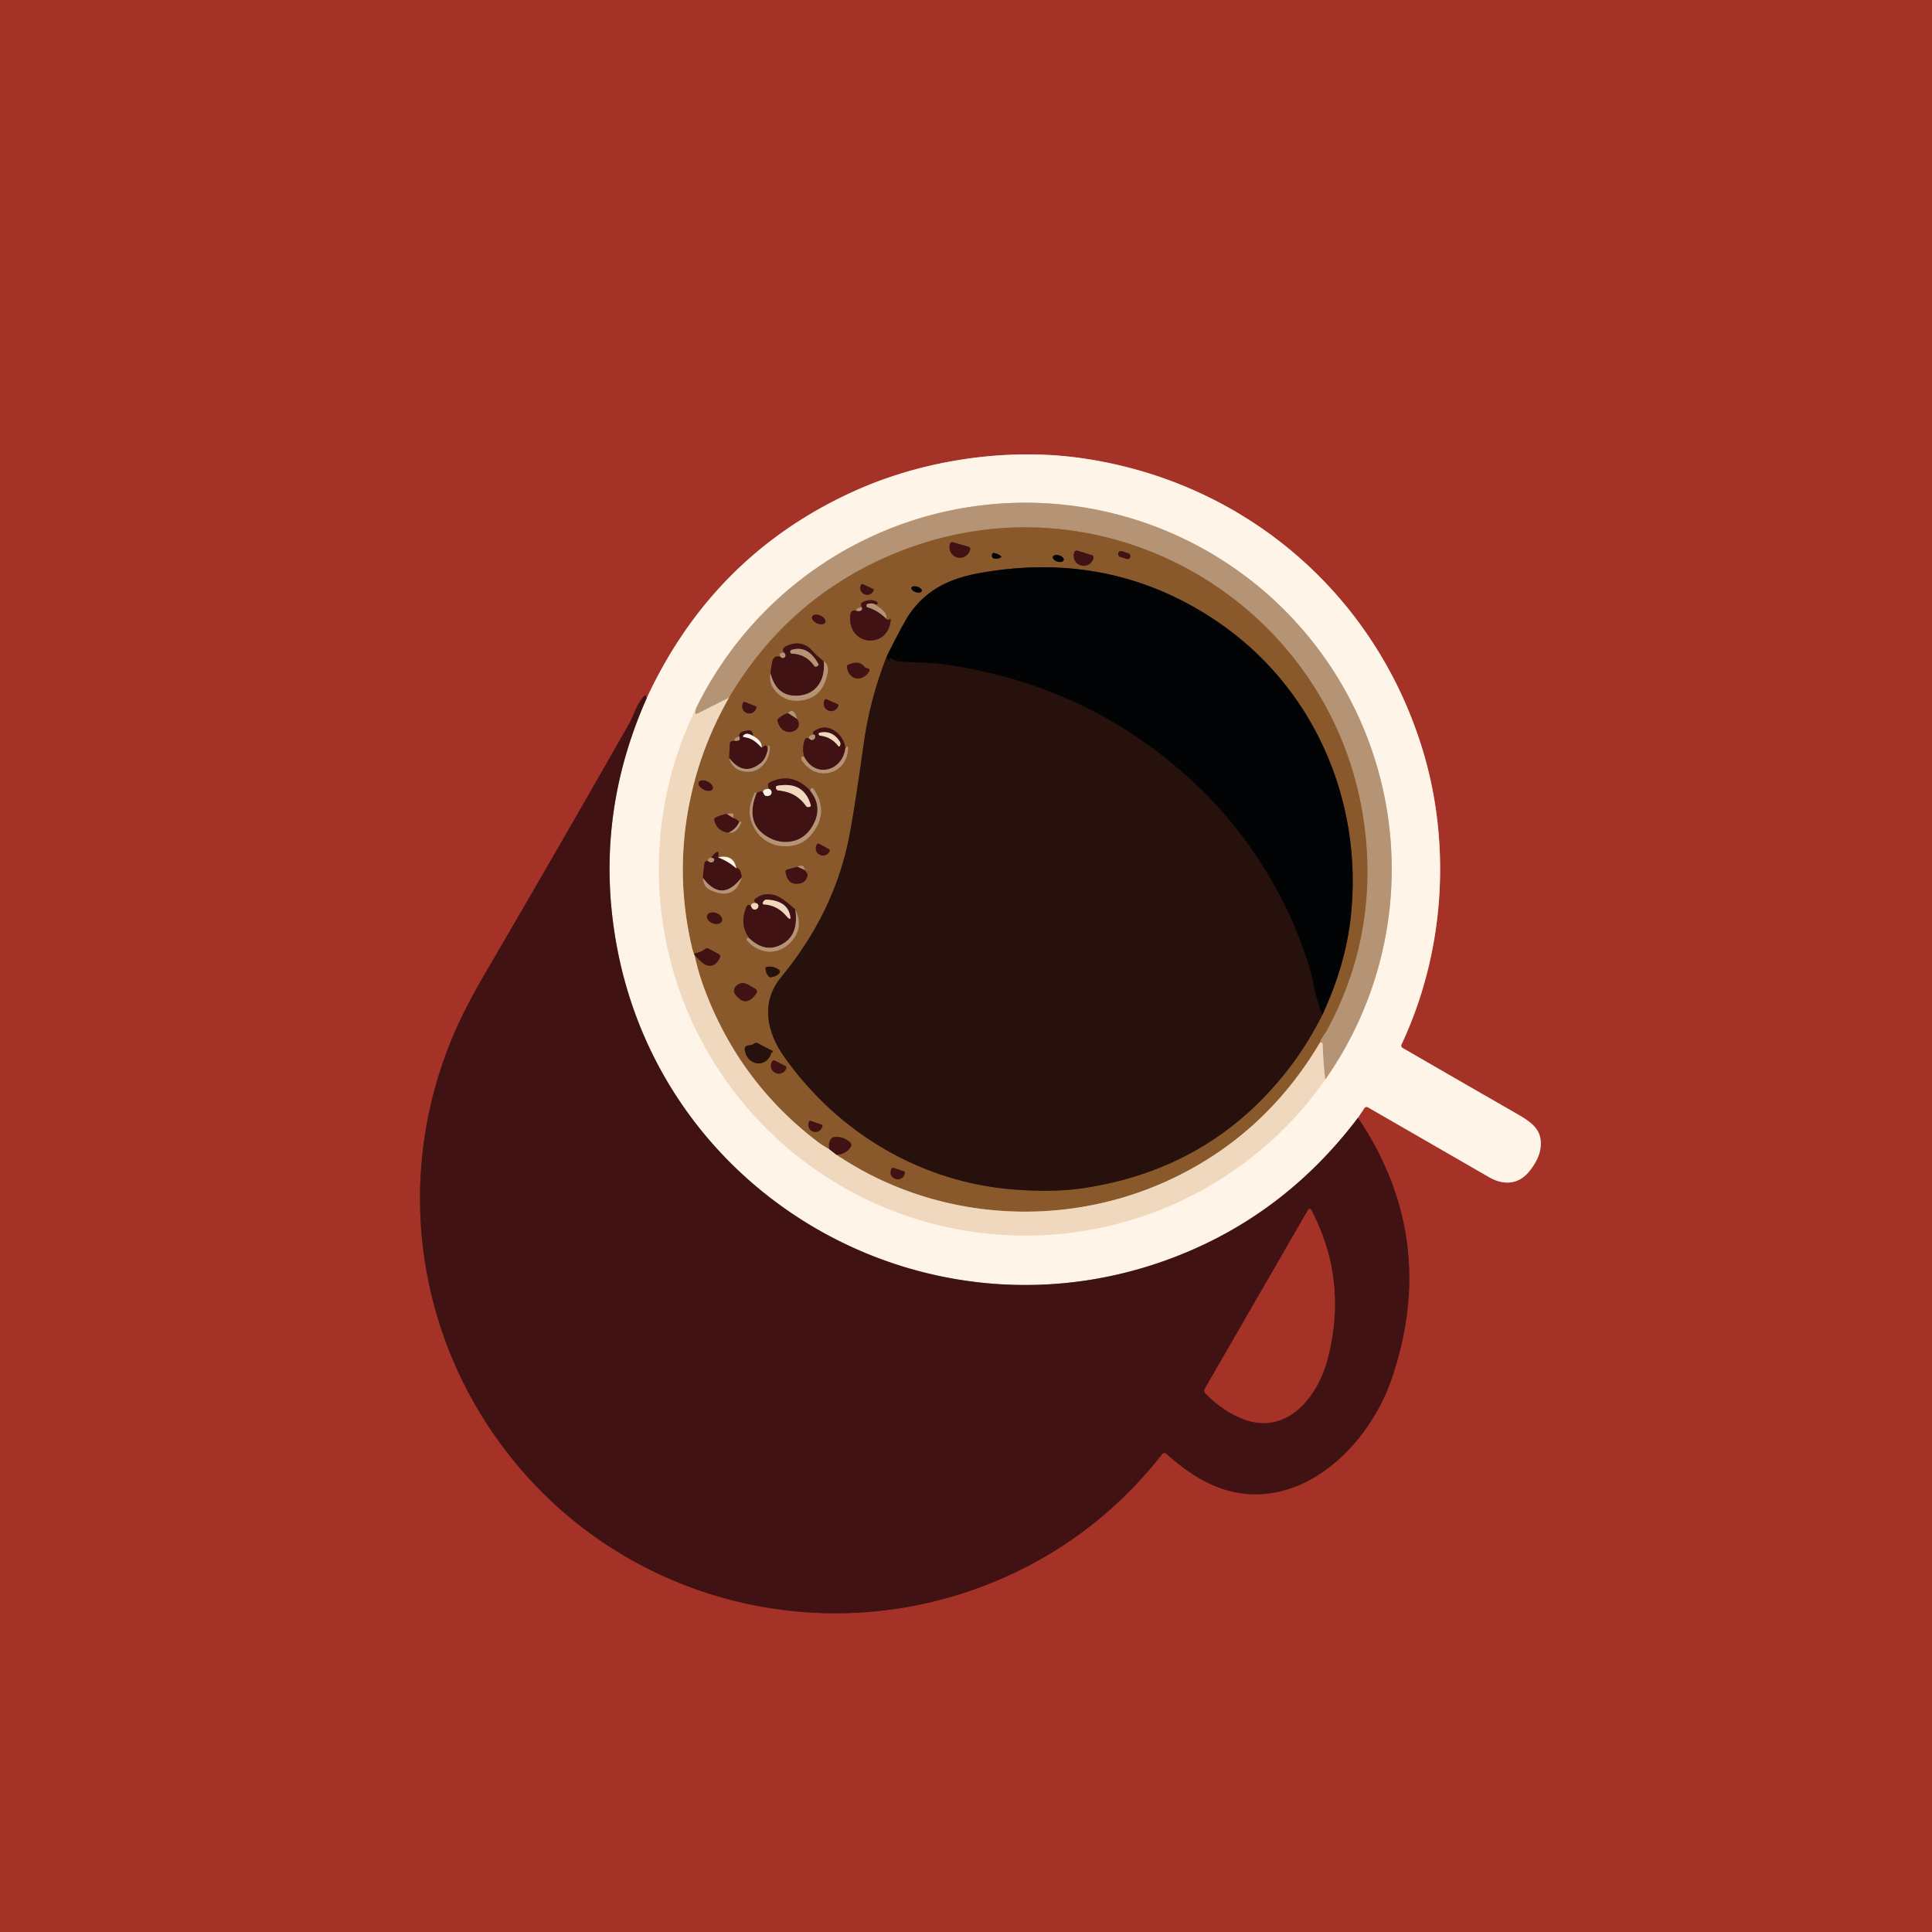 <?xml version="1.0" encoding="UTF-8" standalone="no"?>
<!DOCTYPE svg PUBLIC "-//W3C//DTD SVG 1.1//EN" "http://www.w3.org/Graphics/SVG/1.1/DTD/svg11.dtd">
<svg xmlns="http://www.w3.org/2000/svg" version="1.1" viewBox="0.00 0.00 564.00 564.00">
<g stroke-width="2.00" fill="none" stroke-linecap="butt">
<path stroke="#72221e" vector-effect="non-scaling-stroke" d="
  M 188.81 203.77
  Q 188.61 202.59 188.31 202.91
  Q 186.65 204.65 185.71 206.80
  Q 184.04 210.62 183.82 211.00
  Q 163.53 246.65 141.55 284.29
  Q 135.42 294.80 132.01 303.00
  C 114.17 345.89 122.14 394.54 152.52 429.47
  C 186.98 469.10 243.28 481.76 291.42 461.26
  Q 319.97 449.11 339.29 424.47
  A 0.79 0.79 0.0 0 1 340.44 424.36
  C 348.38 431.42 357.07 436.71 367.99 436.19
  C 386.00 435.32 400.64 418.77 406.15 402.82
  Q 420.28 361.87 396.43 326.29"
/>
<path stroke="#d19388" vector-effect="non-scaling-stroke" d="
  M 396.43 326.29
  L 398.29 323.50
  A 0.78 0.77 31.4 0 1 399.33 323.25
  Q 417.42 333.67 434.64 343.61
  C 439.10 346.18 443.47 345.78 446.62 341.71
  Q 449.19 338.39 449.65 335.51
  C 450.51 330.05 447.45 327.82 442.85 325.17
  Q 426.16 315.59 409.43 305.91
  A 0.76 0.75 27.7 0 1 409.12 304.93
  C 421.84 277.85 423.78 246.16 415.10 218.24
  C 401.01 172.89 362.96 140.48 315.69 133.74
  C 293.60 130.60 269.39 134.40 249.74 143.21
  Q 208.36 161.76 188.81 203.77"
/>
<path stroke="#9f837e" vector-effect="non-scaling-stroke" d="
  M 396.43 326.29
  Q 375.12 354.50 343.13 366.88
  C 272.61 394.16 194.10 351.07 180.11 276.50
  Q 173.09 239.12 188.81 203.77"
/>
<path stroke="#f7e6d3" vector-effect="non-scaling-stroke" d="
  M 203.29 206.59
  A 106.97 106.93 55.8 0 0 192.68 262.25
  A 106.97 106.96 19.6 0 0 225.29 330.95
  A 107.06 107.02 -16.6 0 0 275.32 357.97
  A 107.45 107.27 -38.9 0 0 300.75 360.68
  A 107.04 106.79 35.9 0 0 331.08 355.86
  A 106.90 106.87 20.3 0 0 356.14 344.34
  A 106.95 106.71 -85.5 0 0 380.09 323.84
  A 77.98 56.87 -51.9 0 0 386.88 315.15"
/>
<path stroke="#dac4af" vector-effect="non-scaling-stroke" d="
  M 386.88 315.15
  A 107.01 106.99 64.4 0 0 406.05 260.74
  A 106.98 106.92 29.9 0 0 388.04 193.98
  A 106.93 106.88 -4.4 0 0 344.60 156.81
  A 106.96 106.96 0.0 0 0 278.75 148.75
  A 106.93 106.83 20.7 0 0 234.14 168.90
  A 106.92 106.80 -5.7 0 0 203.29 206.59"
/>
<path stroke="#d3b69a" vector-effect="non-scaling-stroke" d="
  M 386.88 315.15
  Q 386.39 311.65 386.10 304.75
  Q 386.07 304.09 385.28 304.46"
/>
<path stroke="#9f7750" vector-effect="non-scaling-stroke" d="
  M 385.28 304.46
  C 385.60 303.03 386.76 301.87 387.48 300.55
  Q 400.56 276.19 399.02 248.78
  C 395.10 178.92 322.98 134.18 258.70 162.63
  Q 229.43 175.59 212.82 203.66"
/>
<path stroke="#d3b69a" vector-effect="non-scaling-stroke" d="
  M 212.82 203.66
  L 203.53 208.37
  Q 203.05 208.62 202.97 208.08
  Q 202.89 207.52 203.29 206.59"
/>
<path stroke="#987569" vector-effect="non-scaling-stroke" d="
  M 202.58 278.37
  Q 202.70 278.62 202.82 278.88"
/>
<path stroke="#987569" vector-effect="non-scaling-stroke" d="
  M 242.02 335.43
  L 244.20 337.10"
/>
<path stroke="#bd9975" vector-effect="non-scaling-stroke" d="
  M 385.28 304.46
  Q 369.03 331.78 340.92 344.67
  C 309.99 358.86 272.74 356.37 244.20 337.10"
/>
<path stroke="#653620" vector-effect="non-scaling-stroke" d="
  M 244.20 337.10
  Q 246.81 337.00 248.30 334.93
  A 1.11 1.10 -51.7 0 0 248.13 333.45
  Q 245.93 331.54 243.36 331.98
  Q 242.85 332.07 242.58 332.50
  Q 241.74 333.83 242.02 335.43"
/>
<path stroke="#bd9975" vector-effect="non-scaling-stroke" d="
  M 242.02 335.43
  Q 240.20 334.47 238.53 333.19
  Q 216.58 316.40 206.39 290.65
  Q 203.78 284.04 202.82 278.88"
/>
<path stroke="#653620" vector-effect="non-scaling-stroke" d="
  M 202.82 278.88
  Q 203.76 279.85 204.70 280.74
  C 206.80 282.71 208.98 282.18 210.15 279.54
  Q 210.45 278.87 209.81 278.52
  L 206.83 276.91
  Q 206.32 276.64 205.87 277.01
  Q 204.66 278.05 202.58 278.37"
/>
<path stroke="#bd9975" vector-effect="non-scaling-stroke" d="
  M 202.58 278.37
  Q 202.34 278.02 202.04 276.74
  Q 196.78 254.52 201.73 232.24
  Q 205.06 217.25 212.82 203.66"
/>
<path stroke="#653620" vector-effect="non-scaling-stroke" d="
  M 282.75 159.62
  L 278.17 158.30
  A 0.68 0.68 0.0 0 0 277.33 158.76
  L 277.30 158.87
  A 3.11 3.01 -73.9 0 0 279.33 162.69
  L 279.43 162.72
  A 3.11 3.01 -73.9 0 0 283.18 160.56
  L 283.21 160.46
  A 0.68 0.68 0.0 0 0 282.75 159.62"
/>
<path stroke="#653620" vector-effect="non-scaling-stroke" d="
  M 329.959 162.583
  A 0.82 0.82 0.0 0 0 329.439 161.546
  L 327.504 160.902
  A 0.82 0.82 0.0 0 0 326.467 161.421
  L 326.441 161.497
  A 0.82 0.82 0.0 0 0 326.961 162.534
  L 328.896 163.178
  A 0.82 0.82 0.0 0 0 329.933 162.659
  L 329.959 162.583"
/>
<path stroke="#653620" vector-effect="non-scaling-stroke" d="
  M 318.72 162.06
  L 314.54 160.77
  A 0.73 0.73 0.0 0 0 313.62 161.25
  L 313.59 161.36
  A 2.93 2.84 -72.8 0 0 315.43 165.00
  L 315.59 165.05
  A 2.93 2.84 -72.8 0 0 319.17 163.09
  L 319.20 162.98
  A 0.73 0.73 0.0 0 0 318.72 162.06"
/>
<path stroke="#462e18" vector-effect="non-scaling-stroke" d="
  M 292.07 162.22
  C 291.66 161.94 290.83 161.54 290.34 161.45
  Q 289.64 161.31 289.58 162.02
  Q 289.48 163.01 290.42 163.09
  Q 291.27 163.18 292.04 162.79
  Q 292.54 162.54 292.07 162.22"
/>
<path stroke="#462e18" vector-effect="non-scaling-stroke" d="
  M 310.521 163.537
  A 1.66 0.94 17.8 0 0 309.227 162.135
  A 1.66 0.94 17.8 0 0 307.36 162.523
  A 1.66 0.94 17.8 0 0 308.653 163.925
  A 1.66 0.94 17.8 0 0 310.521 163.537"
/>
<path stroke="#58351c" vector-effect="non-scaling-stroke" d="
  M 258.92 191.48
  Q 253.96 203.95 252.12 217.25
  Q 249.76 234.27 248.11 243.20
  C 245.18 259.10 238.22 272.89 228.05 285.25
  C 221.91 292.71 223.88 301.40 228.99 308.60
  C 244.76 330.84 269.04 345.23 296.21 347.27
  Q 307.30 348.10 315.36 346.97
  Q 354.52 341.46 377.61 310.10
  Q 382.13 303.96 386.07 296.17"
/>
<path stroke="#462e18" vector-effect="non-scaling-stroke" d="
  M 386.07 296.17
  Q 392.83 281.64 394.35 267.44
  C 397.97 233.60 383.41 200.25 354.94 181.17
  Q 324.27 160.60 286.49 167.19
  C 277.95 168.68 270.84 171.68 265.68 179.00
  Q 263.75 181.73 258.92 191.48"
/>
<path stroke="#140a09" vector-effect="non-scaling-stroke" d="
  M 386.07 296.17
  Q 384.40 292.69 383.08 285.75
  Q 382.41 282.20 379.62 274.79
  Q 377.54 269.27 375.08 264.30
  Q 364.56 243.07 347.50 227.50
  Q 317.42 200.03 276.16 194.02
  C 271.61 193.36 266.82 193.48 262.28 193.07
  Q 261.17 192.96 260.19 192.23
  Q 260.04 192.12 259.87 192.18
  Q 259.61 192.28 259.66 192.61
  Q 259.74 193.26 259.32 192.76
  Q 258.98 192.38 258.92 191.48"
/>
<path stroke="#653620" vector-effect="non-scaling-stroke" d="
  M 254.79 171.89
  L 251.90 170.56
  A 0.41 0.41 0.0 0 0 251.35 170.76
  L 251.31 170.86
  A 1.92 1.89 -65.2 0 0 252.22 173.39
  L 252.42 173.48
  A 1.92 1.89 -65.2 0 0 254.94 172.53
  L 254.99 172.43
  A 0.41 0.41 0.0 0 0 254.79 171.89"
/>
<path stroke="#462e18" vector-effect="non-scaling-stroke" d="
  M 269.089 172.572
  A 1.59 0.82 18.4 0 0 267.839 171.292
  A 1.59 0.82 18.4 0 0 266.071 171.568
  A 1.59 0.82 18.4 0 0 267.321 172.848
  A 1.59 0.82 18.4 0 0 269.089 172.572"
/>
<path stroke="#9f7750" vector-effect="non-scaling-stroke" d="
  M 251.63 177.30
  Q 249.82 177.39 250.04 178.32"
/>
<path stroke="#653620" vector-effect="non-scaling-stroke" d="
  M 250.04 178.32
  Q 248.41 177.86 248.23 179.50
  C 247.25 188.69 259.26 189.68 260.01 181.03
  Q 260.06 180.50 259.60 180.78
  Q 259.31 180.96 259.00 180.84
  Q 258.66 180.71 258.73 180.61"
/>
<path stroke="#9f7750" vector-effect="non-scaling-stroke" d="
  M 258.73 180.61
  Q 259.04 179.57 258.00 178.50
  Q 256.96 177.44 255.63 176.52"
/>
<path stroke="#653620" vector-effect="non-scaling-stroke" d="
  M 255.63 176.52
  Q 256.43 176.38 256.08 175.84
  Q 255.91 175.59 255.64 175.48
  Q 253.79 174.74 251.75 175.84
  Q 251.28 176.09 251.35 176.62
  Q 251.40 176.99 251.63 177.30"
/>
<path stroke="#7b5345" vector-effect="non-scaling-stroke" d="
  M 255.63 176.52
  Q 254.74 175.98 253.52 176.24
  Q 253.07 176.34 252.97 176.61
  Q 252.78 177.13 253.30 177.28
  Q 256.26 178.17 258.73 180.61"
/>
<path stroke="#7b5345" vector-effect="non-scaling-stroke" d="
  M 250.04 178.32
  Q 251.86 178.66 251.63 177.30"
/>
<path stroke="#653620" vector-effect="non-scaling-stroke" d="
  M 240.916 181.687
  A 2.09 1.23 24.2 0 0 239.514 179.708
  A 2.09 1.23 24.2 0 0 237.104 179.973
  A 2.09 1.23 24.2 0 0 238.506 181.952
  A 2.09 1.23 24.2 0 0 240.916 181.687"
/>
<path stroke="#9f7750" vector-effect="non-scaling-stroke" d="
  M 228.77 190.45
  Q 228.09 190.51 227.75 190.78
  Q 227.45 191.03 227.88 191.78"
/>
<path stroke="#653620" vector-effect="non-scaling-stroke" d="
  M 227.88 191.78
  Q 225.81 191.08 225.37 193.52
  Q 225.11 195.02 224.92 196.54"
/>
<path stroke="#9f7750" vector-effect="non-scaling-stroke" d="
  M 224.92 196.54
  Q 224.43 199.32 226.09 201.37
  Q 229.14 205.15 234.00 204.47
  Q 240.12 203.61 241.53 196.76
  Q 242.11 193.93 240.45 193.05"
/>
<path stroke="#653620" vector-effect="non-scaling-stroke" d="
  M 240.45 193.05
  Q 239.62 192.34 238.74 191.59
  Q 238.29 191.20 237.17 190.00
  Q 233.97 186.55 229.59 188.59
  Q 228.13 189.27 228.77 190.45"
/>
<path stroke="#7b5345" vector-effect="non-scaling-stroke" d="
  M 240.45 193.05
  C 241.14 198.99 237.67 203.49 231.62 203.08
  Q 226.51 202.74 224.92 196.54"
/>
<path stroke="#7b5345" vector-effect="non-scaling-stroke" d="
  M 227.88 191.78
  Q 228.23 192.11 228.64 192.06
  Q 229.04 192.02 229.21 191.64
  Q 229.49 191.03 228.77 190.45"
/>
<path stroke="#653620" vector-effect="non-scaling-stroke" d="
  M 252.42 194.71
  Q 250.75 192.62 247.68 194.06
  Q 247.18 194.29 247.26 194.83
  C 247.83 198.48 251.58 199.32 253.73 196.01
  A 0.58 0.58 0.0 0 0 253.35 195.12
  L 252.99 195.05
  Q 252.64 194.98 252.42 194.71"
/>
<path stroke="#653620" vector-effect="non-scaling-stroke" d="
  M 244.50 205.55
  L 241.29 204.15
  A 0.43 0.43 0.0 0 0 240.73 204.37
  L 240.68 204.48
  A 2.23 2.09 -66.4 0 0 241.70 207.36
  L 241.87 207.43
  A 2.23 2.09 -66.4 0 0 244.67 206.22
  L 244.72 206.11
  A 0.43 0.43 0.0 0 0 244.50 205.55"
/>
<path stroke="#653620" vector-effect="non-scaling-stroke" d="
  M 220.52 206.15
  L 217.48 204.94
  A 0.44 0.44 0.0 0 0 216.90 205.19
  L 216.84 205.35
  A 2.15 1.98 -68.3 0 0 217.89 208.08
  L 218.07 208.15
  A 2.15 1.98 -68.3 0 0 220.71 206.88
  L 220.77 206.73
  A 0.44 0.44 0.0 0 0 220.52 206.15"
/>
<path stroke="#653620" vector-effect="non-scaling-stroke" d="
  M 230.00 208.17
  Q 228.60 208.63 227.33 209.66
  Q 226.83 210.07 227.03 210.69
  Q 228.03 213.89 230.86 213.68
  C 232.24 213.57 233.57 212.24 233.10 210.79
  Q 232.93 210.26 232.72 209.91"
/>
<path stroke="#9f7750" vector-effect="non-scaling-stroke" d="
  M 232.72 209.91
  Q 231.72 206.35 230.00 208.17"
/>
<path stroke="#7b5345" vector-effect="non-scaling-stroke" d="
  M 232.72 209.91
  L 230.00 208.17"
/>
<path stroke="#9f7750" vector-effect="non-scaling-stroke" d="
  M 237.54 214.40
  Q 236.22 214.58 236.11 215.49"
/>
<path stroke="#653620" vector-effect="non-scaling-stroke" d="
  M 236.11 215.49
  L 235.64 215.47
  Q 235.11 215.45 234.94 215.95
  Q 234.07 218.47 234.77 220.97"
/>
<path stroke="#9f7750" vector-effect="non-scaling-stroke" d="
  M 234.77 220.97
  Q 234.34 220.75 234.15 220.89
  A 0.65 0.64 -33.8 0 0 233.98 221.74
  C 238.04 228.55 247.44 226.18 247.57 218.34
  Q 247.59 217.58 247.03 218.09
  Q 247.02 218.10 246.79 218.50"
/>
<path stroke="#653620" vector-effect="non-scaling-stroke" d="
  M 246.79 218.50
  Q 246.52 215.73 244.35 213.89
  Q 241.10 211.14 237.64 213.44
  A 0.66 0.65 -21.0 0 0 237.35 214.08
  Q 237.39 214.30 237.54 214.40"
/>
<path stroke="#7b5345" vector-effect="non-scaling-stroke" d="
  M 246.79 218.50
  C 245.83 225.21 238.00 227.22 234.77 220.97"
/>
<path stroke="#7b5345" vector-effect="non-scaling-stroke" d="
  M 236.11 215.49
  Q 236.55 215.99 236.95 216.02
  A 0.95 0.95 0.0 0 0 237.97 215.09
  Q 237.99 214.55 237.54 214.40"
/>
<path stroke="#9f7750" vector-effect="non-scaling-stroke" d="
  M 215.78 214.98
  Q 214.26 215.49 214.44 216.23"
/>
<path stroke="#653620" vector-effect="non-scaling-stroke" d="
  M 214.44 216.23
  L 213.64 216.39
  Q 213.10 216.50 213.07 217.05
  L 212.85 221.26"
/>
<path stroke="#9f7750" vector-effect="non-scaling-stroke" d="
  M 212.85 221.26
  Q 213.61 224.21 216.47 225.06
  C 221.01 226.41 224.75 222.61 224.75 218.21
  Q 224.75 217.95 224.57 217.73
  Q 224.21 217.32 224.17 217.87
  L 224.10 219.06"
/>
<path stroke="#653620" vector-effect="non-scaling-stroke" d="
  M 224.10 219.06
  Q 224.13 218.21 223.82 217.87
  Q 223.47 217.46 223.05 217.79
  Q 222.47 218.23 222.31 218.23"
/>
<path stroke="#c4a78a" vector-effect="non-scaling-stroke" d="
  M 222.31 218.23
  Q 222.57 216.35 219.82 214.84"
/>
<path stroke="#653620" vector-effect="non-scaling-stroke" d="
  M 219.82 214.84
  Q 219.93 212.33 216.61 213.65
  Q 215.72 214.01 215.78 214.98"
/>
<path stroke="#9f837e" vector-effect="non-scaling-stroke" d="
  M 219.82 214.84
  Q 218.20 213.88 217.39 214.40
  Q 216.33 215.09 217.59 215.24
  Q 219.89 215.51 222.31 218.23"
/>
<path stroke="#7b5345" vector-effect="non-scaling-stroke" d="
  M 224.10 219.06
  Q 223.47 221.60 222.18 222.68
  Q 217.09 226.90 212.85 221.26"
/>
<path stroke="#7b5345" vector-effect="non-scaling-stroke" d="
  M 214.44 216.23
  Q 216.49 216.46 215.78 214.98"
/>
<path stroke="#c4a78a" vector-effect="non-scaling-stroke" d="
  M 224.44 230.30
  Q 222.93 230.28 222.72 231.20"
/>
<path stroke="#653620" vector-effect="non-scaling-stroke" d="
  M 222.72 231.20
  Q 222.07 230.74 220.83 231.58"
/>
<path stroke="#9f7750" vector-effect="non-scaling-stroke" d="
  M 220.83 231.58
  Q 220.76 231.44 220.61 231.39
  Q 220.39 231.31 220.29 231.52
  Q 218.51 235.36 218.92 237.99
  C 219.91 244.21 225.37 248.05 231.53 246.81
  Q 234.69 246.17 236.74 243.76
  Q 242.21 237.29 237.49 230.29
  A 0.50 0.49 60.1 0 0 236.87 230.12
  Q 236.55 230.27 236.52 230.82"
/>
<path stroke="#653620" vector-effect="non-scaling-stroke" d="
  M 236.52 230.82
  Q 231.25 225.20 224.69 228.41
  Q 224.22 228.65 224.21 229.17
  Q 224.21 229.64 224.44 230.30"
/>
<path stroke="#7b5345" vector-effect="non-scaling-stroke" d="
  M 236.52 230.82
  Q 240.46 235.78 237.08 241.32
  Q 234.79 245.10 230.71 245.70
  Q 227.17 246.22 223.82 244.15
  Q 217.44 240.21 220.83 231.58"
/>
<path stroke="#9f837e" vector-effect="non-scaling-stroke" d="
  M 222.72 231.20
  L 223.07 231.89
  A 0.91 0.90 -9.0 0 0 223.74 232.37
  Q 224.28 232.44 224.76 232.17
  Q 225.20 231.92 225.23 231.38
  Q 225.26 230.61 224.44 230.30"
/>
<path stroke="#653620" vector-effect="non-scaling-stroke" d="
  M 208.044 230.345
  A 2.26 1.30 26.4 0 0 206.598 228.176
  A 2.26 1.30 26.4 0 0 203.996 228.335
  A 2.26 1.30 26.4 0 0 205.442 230.504
  A 2.26 1.30 26.4 0 0 208.044 230.345"
/>
<path stroke="#653620" vector-effect="non-scaling-stroke" d="
  M 212.14 237.63
  Q 210.41 237.85 208.84 238.70
  Q 208.39 238.94 208.51 239.44
  Q 209.33 242.67 212.68 243.08"
/>
<path stroke="#9f7750" vector-effect="non-scaling-stroke" d="
  M 212.68 243.08
  Q 215.03 243.43 216.38 240.22
  Q 216.55 239.81 216.11 239.89
  Q 215.97 239.92 215.78 240.03"
/>
<path stroke="#653620" vector-effect="non-scaling-stroke" d="
  M 215.78 240.03
  Q 215.32 239.14 213.87 238.73"
/>
<path stroke="#9f7750" vector-effect="non-scaling-stroke" d="
  M 213.87 238.73
  Q 214.92 236.97 212.14 237.63"
/>
<path stroke="#7b5345" vector-effect="non-scaling-stroke" d="
  M 213.87 238.73
  L 212.14 237.63"
/>
<path stroke="#7b5345" vector-effect="non-scaling-stroke" d="
  M 215.78 240.03
  Q 214.82 242.08 212.68 243.08"
/>
<path stroke="#653620" vector-effect="non-scaling-stroke" d="
  M 242.00 247.91
  L 239.11 246.31
  A 0.44 0.44 0.0 0 0 238.51 246.48
  L 238.45 246.60
  A 2.12 1.98 -61.0 0 0 239.15 249.42
  L 239.34 249.52
  A 2.12 1.98 -61.0 0 0 242.10 248.63
  L 242.17 248.51
  A 0.44 0.44 0.0 0 0 242.00 247.91"
/>
<path stroke="#9f7750" vector-effect="non-scaling-stroke" d="
  M 207.58 250.34
  Q 206.54 250.68 206.63 251.27"
/>
<path stroke="#653620" vector-effect="non-scaling-stroke" d="
  M 206.63 251.27
  Q 206.20 251.32 205.94 251.50
  Q 205.71 251.66 205.64 252.09
  Q 205.35 254.14 205.20 256.28"
/>
<path stroke="#9f7750" vector-effect="non-scaling-stroke" d="
  M 205.20 256.28
  Q 205.21 258.94 207.77 260.02
  Q 214.52 262.88 216.57 256.06"
/>
<path stroke="#653620" vector-effect="non-scaling-stroke" d="
  M 216.57 256.06
  Q 216.00 253.00 214.93 253.48"
/>
<path stroke="#c4a78a" vector-effect="non-scaling-stroke" d="
  M 214.93 253.48
  Q 214.19 249.34 209.63 250.27"
/>
<path stroke="#653620" vector-effect="non-scaling-stroke" d="
  M 209.63 250.27
  Q 210.27 247.08 207.58 250.34"
/>
<path stroke="#9f837e" vector-effect="non-scaling-stroke" d="
  M 209.63 250.27
  Q 212.69 251.46 214.93 253.48"
/>
<path stroke="#7b5345" vector-effect="non-scaling-stroke" d="
  M 216.57 256.06
  Q 210.75 263.74 205.20 256.28"
/>
<path stroke="#7b5345" vector-effect="non-scaling-stroke" d="
  M 206.63 251.27
  Q 206.97 251.64 207.48 251.74
  A 0.85 0.85 0.0 0 0 208.47 250.70
  Q 208.46 250.65 207.58 250.34"
/>
<path stroke="#653620" vector-effect="non-scaling-stroke" d="
  M 232.76 253.04
  L 229.82 253.83
  Q 229.25 253.99 229.33 254.57
  Q 229.91 258.49 233.37 257.93
  Q 235.26 257.63 235.71 255.67
  Q 235.84 255.10 235.43 254.69
  Q 235.05 254.32 235.03 254.06"
/>
<path stroke="#9f7750" vector-effect="non-scaling-stroke" d="
  M 235.03 254.06
  Q 234.61 252.00 232.76 253.04"
/>
<path stroke="#7b5345" vector-effect="non-scaling-stroke" d="
  M 235.03 254.06
  L 232.76 253.04"
/>
<path stroke="#bd9975" vector-effect="non-scaling-stroke" d="
  M 220.79 263.68
  Q 219.40 263.36 219.21 264.46"
/>
<path stroke="#653620" vector-effect="non-scaling-stroke" d="
  M 219.21 264.46
  Q 218.78 264.11 218.43 264.18
  Q 218.14 264.23 217.94 264.70
  Q 215.75 269.74 218.71 273.89"
/>
<path stroke="#9f7750" vector-effect="non-scaling-stroke" d="
  M 218.71 273.89
  Q 218.35 273.80 218.24 273.86
  Q 217.71 274.15 218.12 274.60
  C 222.09 279.07 228.14 278.89 231.71 274.00
  Q 234.49 270.19 232.18 265.55"
/>
<path stroke="#653620" vector-effect="non-scaling-stroke" d="
  M 232.18 265.55
  Q 228.32 261.90 226.02 261.30
  Q 222.76 260.46 220.42 262.46
  Q 219.81 262.99 220.79 263.68"
/>
<path stroke="#7b5345" vector-effect="non-scaling-stroke" d="
  M 232.18 265.55
  Q 233.15 272.38 229.13 275.13
  Q 223.82 278.76 218.71 273.89"
/>
<path stroke="#987569" vector-effect="non-scaling-stroke" d="
  M 219.21 264.46
  Q 219.73 265.81 220.74 265.43
  A 1.01 1.01 0.0 0 0 221.32 264.13
  Q 221.21 263.85 220.79 263.68"
/>
<path stroke="#653620" vector-effect="non-scaling-stroke" d="
  M 210.744 268.846
  A 2.30 1.58 20.5 0 0 209.143 266.56
  A 2.30 1.58 20.5 0 0 206.436 267.235
  A 2.30 1.58 20.5 0 0 208.037 269.52
  A 2.30 1.58 20.5 0 0 210.744 268.846"
/>
<path stroke="#58351c" vector-effect="non-scaling-stroke" d="
  M 227.32 283.03
  Q 225.80 282.03 224.02 282.21
  Q 223.47 282.27 223.49 282.82
  Q 223.54 284.11 224.36 285.00
  Q 224.67 285.33 225.11 285.27
  Q 226.51 285.07 227.42 284.22
  A 0.76 0.76 0.0 0 0 227.32 283.03"
/>
<path stroke="#653620" vector-effect="non-scaling-stroke" d="
  M 220.30 288.54
  C 218.37 287.52 216.78 285.94 214.79 287.97
  A 1.77 1.77 0.0 0 0 214.64 290.28
  Q 217.70 294.34 220.68 290.15
  Q 221.41 289.13 220.30 288.54"
/>
<path stroke="#58351c" vector-effect="non-scaling-stroke" d="
  M 225.37 307.18
  Q 225.55 307.20 225.60 307.05
  Q 225.65 306.86 225.48 306.77
  L 221.19 304.54
  Q 220.69 304.28 220.23 304.61
  Q 219.54 305.11 218.72 305.15
  Q 217.13 305.23 217.45 306.78
  C 218.36 311.18 223.78 311.93 225.25 307.25
  Q 225.28 307.16 225.37 307.18"
/>
<path stroke="#653620" vector-effect="non-scaling-stroke" d="
  M 229.18 311.13
  L 226.26 309.65
  A 0.67 0.67 0.0 0 0 225.35 309.94
  L 225.30 310.06
  A 2.30 2.17 -63.2 0 0 226.20 313.09
  L 226.45 313.22
  A 2.30 2.17 -63.2 0 0 229.42 312.14
  L 229.48 312.03
  A 0.67 0.67 0.0 0 0 229.18 311.13"
/>
<path stroke="#653620" vector-effect="non-scaling-stroke" d="
  M 239.80 328.30
  L 236.71 327.23
  A 0.43 0.43 0.0 0 0 236.16 327.49
  L 236.11 327.62
  A 2.13 1.98 -70.8 0 0 237.28 330.29
  L 237.45 330.34
  A 2.13 1.98 -70.8 0 0 240.02 328.98
  L 240.07 328.85
  A 0.43 0.43 0.0 0 0 239.80 328.30"
/>
<path stroke="#653620" vector-effect="non-scaling-stroke" d="
  M 263.79 341.90
  L 260.84 340.95
  A 0.52 0.52 0.0 0 0 260.18 341.29
  L 260.08 341.61
  A 1.98 1.96 -72.2 0 0 261.34 344.10
  L 261.55 344.17
  A 1.98 1.96 -72.2 0 0 264.02 342.88
  L 264.13 342.56
  A 0.52 0.52 0.0 0 0 263.79 341.90"
/>
<path stroke="#7b5345" vector-effect="non-scaling-stroke" d="
  M 238.90 193.81
  C 237.14 190.72 234.81 188.65 231.17 189.69
  Q 230.77 189.80 230.70 190.20
  A 0.54 0.54 0.0 0 0 231.21 190.82
  Q 235.32 190.98 237.64 194.32
  Q 237.97 194.80 238.48 194.51
  L 238.75 194.35
  A 0.40 0.40 0.0 0 0 238.90 193.81"
/>
<path stroke="#72221e" vector-effect="non-scaling-stroke" d="
  M 381.75 353.38
  L 351.73 405.39
  A 1.16 1.15 37.8 0 0 351.91 406.78
  Q 356.56 411.55 362.10 413.93
  C 375.20 419.57 384.55 408.21 387.54 396.81
  Q 393.55 373.94 382.89 353.41
  Q 382.35 352.36 381.75 353.38"
/>
<path stroke="#987569" vector-effect="non-scaling-stroke" d="
  M 245.12 216.46
  Q 243.00 213.13 239.33 213.89
  Q 238.98 213.96 239.01 214.32
  A 0.49 0.48 1.5 0 0 239.44 214.76
  Q 242.59 215.10 244.61 217.65
  Q 245.06 218.22 245.27 217.52
  Q 245.44 216.97 245.12 216.46"
/>
<path stroke="#987569" vector-effect="non-scaling-stroke" d="
  M 227.35 230.76
  C 230.71 231.12 233.20 232.38 235.26 235.23
  A 0.83 0.83 0.0 0 0 235.98 235.59
  Q 236.82 235.55 236.65 234.98
  Q 234.65 228.02 226.90 229.40
  A 0.48 0.47 -8.0 0 0 226.51 229.91
  Q 226.58 230.68 227.35 230.76"
/>
<path stroke="#987569" vector-effect="non-scaling-stroke" d="
  M 222.70 263.46
  A 0.37 0.37 0.0 0 0 222.99 264.02
  Q 226.83 264.24 229.49 267.32
  Q 231.27 269.38 230.51 266.77
  Q 229.39 262.92 223.87 262.64
  Q 223.21 262.61 222.87 263.17
  L 222.70 263.46"
/>
</g>
<path fill="#a43227" d="
  M 0.00 0.00
  L 564.00 0.00
  L 564.00 564.00
  L 0.00 564.00
  L 0.00 0.00
  Z
  M 188.81 203.77
  Q 188.61 202.59 188.31 202.91
  Q 186.65 204.65 185.71 206.80
  Q 184.04 210.62 183.82 211.00
  Q 163.53 246.65 141.55 284.29
  Q 135.42 294.80 132.01 303.00
  C 114.17 345.89 122.14 394.54 152.52 429.47
  C 186.98 469.10 243.28 481.76 291.42 461.26
  Q 319.97 449.11 339.29 424.47
  A 0.79 0.79 0.0 0 1 340.44 424.36
  C 348.38 431.42 357.07 436.71 367.99 436.19
  C 386.00 435.32 400.64 418.77 406.15 402.82
  Q 420.28 361.87 396.43 326.29
  L 398.29 323.50
  A 0.78 0.77 31.4 0 1 399.33 323.25
  Q 417.42 333.67 434.64 343.61
  C 439.10 346.18 443.47 345.78 446.62 341.71
  Q 449.19 338.39 449.65 335.51
  C 450.51 330.05 447.45 327.82 442.85 325.17
  Q 426.16 315.59 409.43 305.91
  A 0.76 0.75 27.7 0 1 409.12 304.93
  C 421.84 277.85 423.78 246.16 415.10 218.24
  C 401.01 172.89 362.96 140.48 315.69 133.74
  C 293.60 130.60 269.39 134.40 249.74 143.21
  Q 208.36 161.76 188.81 203.77
  Z"
/>
<path fill="#fef4e8" d="
  M 396.43 326.29
  Q 375.12 354.50 343.13 366.88
  C 272.61 394.16 194.10 351.07 180.11 276.50
  Q 173.09 239.12 188.81 203.77
  Q 208.36 161.76 249.74 143.21
  C 269.39 134.40 293.60 130.60 315.69 133.74
  C 362.96 140.48 401.01 172.89 415.10 218.24
  C 423.78 246.16 421.84 277.85 409.12 304.93
  A 0.76 0.75 27.7 0 0 409.43 305.91
  Q 426.16 315.59 442.85 325.17
  C 447.45 327.82 450.51 330.05 449.65 335.51
  Q 449.19 338.39 446.62 341.71
  C 443.47 345.78 439.10 346.18 434.64 343.61
  Q 417.42 333.67 399.33 323.25
  A 0.78 0.77 31.4 0 0 398.29 323.50
  L 396.43 326.29
  Z
  M 203.29 206.59
  A 106.97 106.93 55.8 0 0 192.68 262.25
  A 106.97 106.96 19.6 0 0 225.29 330.95
  A 107.06 107.02 -16.6 0 0 275.32 357.97
  A 107.45 107.27 -38.9 0 0 300.75 360.68
  A 107.04 106.79 35.9 0 0 331.08 355.86
  A 106.90 106.87 20.3 0 0 356.14 344.34
  A 106.95 106.71 -85.5 0 0 380.09 323.84
  A 77.98 56.87 -51.9 0 0 386.88 315.15
  A 107.01 106.99 64.4 0 0 406.05 260.74
  A 106.98 106.92 29.9 0 0 388.04 193.98
  A 106.93 106.88 -4.4 0 0 344.60 156.81
  A 106.96 106.96 0.0 0 0 278.75 148.75
  A 106.93 106.83 20.7 0 0 234.14 168.90
  A 106.92 106.80 -5.7 0 0 203.29 206.59
  Z"
/>
<path fill="#b59475" d="
  M 386.88 315.15
  Q 386.39 311.65 386.10 304.75
  Q 386.07 304.09 385.28 304.46
  C 385.60 303.03 386.76 301.87 387.48 300.55
  Q 400.56 276.19 399.02 248.78
  C 395.10 178.92 322.98 134.18 258.70 162.63
  Q 229.43 175.59 212.82 203.66
  L 203.53 208.37
  Q 203.05 208.62 202.97 208.08
  Q 202.89 207.52 203.29 206.59
  A 106.92 106.80 -5.7 0 1 234.14 168.90
  A 106.93 106.83 20.7 0 1 278.75 148.75
  A 106.96 106.96 0.0 0 1 344.60 156.81
  A 106.93 106.88 -4.4 0 1 388.04 193.98
  A 106.98 106.92 29.9 0 1 406.05 260.74
  A 107.01 106.99 64.4 0 1 386.88 315.15
  Z"
/>
<path fill="#89592b" d="
  M 385.28 304.46
  Q 369.03 331.78 340.92 344.67
  C 309.99 358.86 272.74 356.37 244.20 337.10
  Q 246.81 337.00 248.30 334.93
  A 1.11 1.10 -51.7 0 0 248.13 333.45
  Q 245.93 331.54 243.36 331.98
  Q 242.85 332.07 242.58 332.50
  Q 241.74 333.83 242.02 335.43
  Q 240.20 334.47 238.53 333.19
  Q 216.58 316.40 206.39 290.65
  Q 203.78 284.04 202.82 278.88
  Q 203.76 279.85 204.70 280.74
  C 206.80 282.71 208.98 282.18 210.15 279.54
  Q 210.45 278.87 209.81 278.52
  L 206.83 276.91
  Q 206.32 276.64 205.87 277.01
  Q 204.66 278.05 202.58 278.37
  Q 202.34 278.02 202.04 276.74
  Q 196.78 254.52 201.73 232.24
  Q 205.06 217.25 212.82 203.66
  Q 229.43 175.59 258.70 162.63
  C 322.98 134.18 395.10 178.92 399.02 248.78
  Q 400.56 276.19 387.48 300.55
  C 386.76 301.87 385.60 303.03 385.28 304.46
  Z
  M 282.75 159.62
  L 278.17 158.30
  A 0.68 0.68 0.0 0 0 277.33 158.76
  L 277.30 158.87
  A 3.11 3.01 -73.9 0 0 279.33 162.69
  L 279.43 162.72
  A 3.11 3.01 -73.9 0 0 283.18 160.56
  L 283.21 160.46
  A 0.68 0.68 0.0 0 0 282.75 159.62
  Z
  M 329.959 162.583
  A 0.82 0.82 0.0 0 0 329.439 161.546
  L 327.504 160.902
  A 0.82 0.82 0.0 0 0 326.467 161.421
  L 326.441 161.497
  A 0.82 0.82 0.0 0 0 326.961 162.534
  L 328.896 163.178
  A 0.82 0.82 0.0 0 0 329.933 162.659
  L 329.959 162.583
  Z
  M 318.72 162.06
  L 314.54 160.77
  A 0.73 0.73 0.0 0 0 313.62 161.25
  L 313.59 161.36
  A 2.93 2.84 -72.8 0 0 315.43 165.00
  L 315.59 165.05
  A 2.93 2.84 -72.8 0 0 319.17 163.09
  L 319.20 162.98
  A 0.73 0.73 0.0 0 0 318.72 162.06
  Z
  M 292.07 162.22
  C 291.66 161.94 290.83 161.54 290.34 161.45
  Q 289.64 161.31 289.58 162.02
  Q 289.48 163.01 290.42 163.09
  Q 291.27 163.18 292.04 162.79
  Q 292.54 162.54 292.07 162.22
  Z
  M 310.521 163.537
  A 1.66 0.94 17.8 0 0 309.227 162.135
  A 1.66 0.94 17.8 0 0 307.36 162.523
  A 1.66 0.94 17.8 0 0 308.653 163.925
  A 1.66 0.94 17.8 0 0 310.521 163.537
  Z
  M 258.92 191.48
  Q 253.96 203.95 252.12 217.25
  Q 249.76 234.27 248.11 243.20
  C 245.18 259.10 238.22 272.89 228.05 285.25
  C 221.91 292.71 223.88 301.40 228.99 308.60
  C 244.76 330.84 269.04 345.23 296.21 347.27
  Q 307.30 348.10 315.36 346.97
  Q 354.52 341.46 377.61 310.10
  Q 382.13 303.96 386.07 296.17
  Q 392.83 281.64 394.35 267.44
  C 397.97 233.60 383.41 200.25 354.94 181.17
  Q 324.27 160.60 286.49 167.19
  C 277.95 168.68 270.84 171.68 265.68 179.00
  Q 263.75 181.73 258.92 191.48
  Z
  M 254.79 171.89
  L 251.90 170.56
  A 0.41 0.41 0.0 0 0 251.35 170.76
  L 251.31 170.86
  A 1.92 1.89 -65.2 0 0 252.22 173.39
  L 252.42 173.48
  A 1.92 1.89 -65.2 0 0 254.94 172.53
  L 254.99 172.43
  A 0.41 0.41 0.0 0 0 254.79 171.89
  Z
  M 269.089 172.572
  A 1.59 0.82 18.4 0 0 267.839 171.292
  A 1.59 0.82 18.4 0 0 266.071 171.568
  A 1.59 0.82 18.4 0 0 267.321 172.848
  A 1.59 0.82 18.4 0 0 269.089 172.572
  Z
  M 251.63 177.30
  Q 249.82 177.39 250.04 178.32
  Q 248.41 177.86 248.23 179.50
  C 247.25 188.69 259.26 189.68 260.01 181.03
  Q 260.06 180.50 259.60 180.78
  Q 259.31 180.96 259.00 180.84
  Q 258.66 180.71 258.73 180.61
  Q 259.04 179.57 258.00 178.50
  Q 256.96 177.44 255.63 176.52
  Q 256.43 176.38 256.08 175.84
  Q 255.91 175.59 255.64 175.48
  Q 253.79 174.74 251.75 175.84
  Q 251.28 176.09 251.35 176.62
  Q 251.40 176.99 251.63 177.30
  Z
  M 240.916 181.687
  A 2.09 1.23 24.2 0 0 239.514 179.708
  A 2.09 1.23 24.2 0 0 237.104 179.973
  A 2.09 1.23 24.2 0 0 238.506 181.952
  A 2.09 1.23 24.2 0 0 240.916 181.687
  Z
  M 228.77 190.45
  Q 228.09 190.51 227.75 190.78
  Q 227.45 191.03 227.88 191.78
  Q 225.81 191.08 225.37 193.52
  Q 225.11 195.02 224.92 196.54
  Q 224.43 199.32 226.09 201.37
  Q 229.14 205.15 234.00 204.47
  Q 240.12 203.61 241.53 196.76
  Q 242.11 193.93 240.45 193.05
  Q 239.62 192.34 238.74 191.59
  Q 238.29 191.20 237.17 190.00
  Q 233.97 186.55 229.59 188.59
  Q 228.13 189.27 228.77 190.45
  Z
  M 252.42 194.71
  Q 250.75 192.62 247.68 194.06
  Q 247.18 194.29 247.26 194.83
  C 247.83 198.48 251.58 199.32 253.73 196.01
  A 0.58 0.58 0.0 0 0 253.35 195.12
  L 252.99 195.05
  Q 252.64 194.98 252.42 194.71
  Z
  M 244.50 205.55
  L 241.29 204.15
  A 0.43 0.43 0.0 0 0 240.73 204.37
  L 240.68 204.48
  A 2.23 2.09 -66.4 0 0 241.70 207.36
  L 241.87 207.43
  A 2.23 2.09 -66.4 0 0 244.67 206.22
  L 244.72 206.11
  A 0.43 0.43 0.0 0 0 244.50 205.55
  Z
  M 220.52 206.15
  L 217.48 204.94
  A 0.44 0.44 0.0 0 0 216.90 205.19
  L 216.84 205.35
  A 2.15 1.98 -68.3 0 0 217.89 208.08
  L 218.07 208.15
  A 2.15 1.98 -68.3 0 0 220.71 206.88
  L 220.77 206.73
  A 0.44 0.44 0.0 0 0 220.52 206.15
  Z
  M 230.00 208.17
  Q 228.60 208.63 227.33 209.66
  Q 226.83 210.07 227.03 210.69
  Q 228.03 213.89 230.86 213.68
  C 232.24 213.57 233.57 212.24 233.10 210.79
  Q 232.93 210.26 232.72 209.91
  Q 231.72 206.35 230.00 208.17
  Z
  M 237.54 214.40
  Q 236.22 214.58 236.11 215.49
  L 235.64 215.47
  Q 235.11 215.45 234.94 215.95
  Q 234.07 218.47 234.77 220.97
  Q 234.34 220.75 234.15 220.89
  A 0.65 0.64 -33.8 0 0 233.98 221.74
  C 238.04 228.55 247.44 226.18 247.57 218.34
  Q 247.59 217.58 247.03 218.09
  Q 247.02 218.10 246.79 218.50
  Q 246.52 215.73 244.35 213.89
  Q 241.10 211.14 237.64 213.44
  A 0.66 0.65 -21.0 0 0 237.35 214.08
  Q 237.39 214.30 237.54 214.40
  Z
  M 215.78 214.98
  Q 214.26 215.49 214.44 216.23
  L 213.64 216.39
  Q 213.10 216.50 213.07 217.05
  L 212.85 221.26
  Q 213.61 224.21 216.47 225.06
  C 221.01 226.41 224.75 222.61 224.75 218.21
  Q 224.75 217.95 224.57 217.73
  Q 224.21 217.32 224.17 217.87
  L 224.10 219.06
  Q 224.13 218.21 223.82 217.87
  Q 223.47 217.46 223.05 217.79
  Q 222.47 218.23 222.31 218.23
  Q 222.57 216.35 219.82 214.84
  Q 219.93 212.33 216.61 213.65
  Q 215.72 214.01 215.78 214.98
  Z
  M 224.44 230.30
  Q 222.93 230.28 222.72 231.20
  Q 222.07 230.74 220.83 231.58
  Q 220.76 231.44 220.61 231.39
  Q 220.39 231.31 220.29 231.52
  Q 218.51 235.36 218.92 237.99
  C 219.91 244.21 225.37 248.05 231.53 246.81
  Q 234.69 246.17 236.74 243.76
  Q 242.21 237.29 237.49 230.29
  A 0.50 0.49 60.1 0 0 236.87 230.12
  Q 236.55 230.27 236.52 230.82
  Q 231.25 225.20 224.69 228.41
  Q 224.22 228.65 224.21 229.17
  Q 224.21 229.64 224.44 230.30
  Z
  M 208.044 230.345
  A 2.26 1.30 26.4 0 0 206.598 228.176
  A 2.26 1.30 26.4 0 0 203.996 228.335
  A 2.26 1.30 26.4 0 0 205.442 230.504
  A 2.26 1.30 26.4 0 0 208.044 230.345
  Z
  M 212.14 237.63
  Q 210.41 237.85 208.84 238.70
  Q 208.39 238.94 208.51 239.44
  Q 209.33 242.67 212.68 243.08
  Q 215.03 243.43 216.38 240.22
  Q 216.55 239.81 216.11 239.89
  Q 215.97 239.92 215.78 240.03
  Q 215.32 239.14 213.87 238.73
  Q 214.92 236.97 212.14 237.63
  Z
  M 242.00 247.91
  L 239.11 246.31
  A 0.44 0.44 0.0 0 0 238.51 246.48
  L 238.45 246.60
  A 2.12 1.98 -61.0 0 0 239.15 249.42
  L 239.34 249.52
  A 2.12 1.98 -61.0 0 0 242.10 248.63
  L 242.17 248.51
  A 0.44 0.44 0.0 0 0 242.00 247.91
  Z
  M 207.58 250.34
  Q 206.54 250.68 206.63 251.27
  Q 206.20 251.32 205.94 251.50
  Q 205.71 251.66 205.64 252.09
  Q 205.35 254.14 205.20 256.28
  Q 205.21 258.94 207.77 260.02
  Q 214.52 262.88 216.57 256.06
  Q 216.00 253.00 214.93 253.48
  Q 214.19 249.34 209.63 250.27
  Q 210.27 247.08 207.58 250.34
  Z
  M 232.76 253.04
  L 229.82 253.83
  Q 229.25 253.99 229.33 254.57
  Q 229.91 258.49 233.37 257.93
  Q 235.26 257.63 235.71 255.67
  Q 235.84 255.10 235.43 254.69
  Q 235.05 254.32 235.03 254.06
  Q 234.61 252.00 232.76 253.04
  Z
  M 220.79 263.68
  Q 219.40 263.36 219.21 264.46
  Q 218.78 264.11 218.43 264.18
  Q 218.14 264.23 217.94 264.70
  Q 215.75 269.74 218.71 273.89
  Q 218.35 273.80 218.24 273.86
  Q 217.71 274.15 218.12 274.60
  C 222.09 279.07 228.14 278.89 231.71 274.00
  Q 234.49 270.19 232.18 265.55
  Q 228.32 261.90 226.02 261.30
  Q 222.76 260.46 220.42 262.46
  Q 219.81 262.99 220.79 263.68
  Z
  M 210.744 268.846
  A 2.30 1.58 20.5 0 0 209.143 266.56
  A 2.30 1.58 20.5 0 0 206.436 267.235
  A 2.30 1.58 20.5 0 0 208.037 269.52
  A 2.30 1.58 20.5 0 0 210.744 268.846
  Z
  M 227.32 283.03
  Q 225.80 282.03 224.02 282.21
  Q 223.47 282.27 223.49 282.82
  Q 223.54 284.11 224.36 285.00
  Q 224.67 285.33 225.11 285.27
  Q 226.51 285.07 227.42 284.22
  A 0.76 0.76 0.0 0 0 227.32 283.03
  Z
  M 220.30 288.54
  C 218.37 287.52 216.78 285.94 214.79 287.97
  A 1.77 1.77 0.0 0 0 214.64 290.28
  Q 217.70 294.34 220.68 290.15
  Q 221.41 289.13 220.30 288.54
  Z
  M 225.37 307.18
  Q 225.55 307.20 225.60 307.05
  Q 225.65 306.86 225.48 306.77
  L 221.19 304.54
  Q 220.69 304.28 220.23 304.61
  Q 219.54 305.11 218.72 305.15
  Q 217.13 305.23 217.45 306.78
  C 218.36 311.18 223.78 311.93 225.25 307.25
  Q 225.28 307.16 225.37 307.18
  Z
  M 229.18 311.13
  L 226.26 309.65
  A 0.67 0.67 0.0 0 0 225.35 309.94
  L 225.30 310.06
  A 2.30 2.17 -63.2 0 0 226.20 313.09
  L 226.45 313.22
  A 2.30 2.17 -63.2 0 0 229.42 312.14
  L 229.48 312.03
  A 0.67 0.67 0.0 0 0 229.18 311.13
  Z
  M 239.80 328.30
  L 236.71 327.23
  A 0.43 0.43 0.0 0 0 236.16 327.49
  L 236.11 327.62
  A 2.13 1.98 -70.8 0 0 237.28 330.29
  L 237.45 330.34
  A 2.13 1.98 -70.8 0 0 240.02 328.98
  L 240.07 328.85
  A 0.43 0.43 0.0 0 0 239.80 328.30
  Z
  M 263.79 341.90
  L 260.84 340.95
  A 0.52 0.52 0.0 0 0 260.18 341.29
  L 260.08 341.61
  A 1.98 1.96 -72.2 0 0 261.34 344.10
  L 261.55 344.17
  A 1.98 1.96 -72.2 0 0 264.02 342.88
  L 264.13 342.56
  A 0.52 0.52 0.0 0 0 263.79 341.90
  Z"
/>
<path fill="#401214" d="
  M 282.75 159.62
  A 0.68 0.68 0.0 0 1 283.21 160.46
  L 283.18 160.56
  A 3.11 3.01 -73.9 0 1 279.43 162.72
  L 279.33 162.69
  A 3.11 3.01 -73.9 0 1 277.30 158.87
  L 277.33 158.76
  A 0.68 0.68 0.0 0 1 278.17 158.30
  L 282.75 159.62
  Z"
/>
<rect fill="#401214" x="-1.84" y="-0.86" transform="translate(328.20,162.04) rotate(18.4)" width="3.68" height="1.72" rx="0.82"/>
<path fill="#401214" d="
  M 318.72 162.06
  A 0.73 0.73 0.0 0 1 319.20 162.98
  L 319.17 163.09
  A 2.93 2.84 -72.8 0 1 315.59 165.05
  L 315.43 165.00
  A 2.93 2.84 -72.8 0 1 313.59 161.36
  L 313.62 161.25
  A 0.73 0.73 0.0 0 1 314.54 160.77
  L 318.72 162.06
  Z"
/>
<path fill="#020305" d="
  M 290.34 161.45
  C 290.83 161.54 291.66 161.94 292.07 162.22
  Q 292.54 162.54 292.04 162.79
  Q 291.27 163.18 290.42 163.09
  Q 289.48 163.01 289.58 162.02
  Q 289.64 161.31 290.34 161.45
  Z"
/>
<ellipse fill="#020305" cx="0.00" cy="0.00" transform="translate(308.94,163.03) rotate(17.8)" rx="1.66" ry="0.94"/>
<path fill="#020305" d="
  M 386.07 296.17
  Q 384.40 292.69 383.08 285.75
  Q 382.41 282.20 379.62 274.79
  Q 377.54 269.27 375.08 264.30
  Q 364.56 243.07 347.50 227.50
  Q 317.42 200.03 276.16 194.02
  C 271.61 193.36 266.82 193.48 262.28 193.07
  Q 261.17 192.96 260.19 192.23
  Q 260.04 192.12 259.87 192.18
  Q 259.61 192.28 259.66 192.61
  Q 259.74 193.26 259.32 192.76
  Q 258.98 192.38 258.92 191.48
  Q 263.75 181.73 265.68 179.00
  C 270.84 171.68 277.95 168.68 286.49 167.19
  Q 324.27 160.60 354.94 181.17
  C 383.41 200.25 397.97 233.60 394.35 267.44
  Q 392.83 281.64 386.07 296.17
  Z"
/>
<path fill="#401214" d="
  M 254.79 171.89
  A 0.41 0.41 0.0 0 1 254.99 172.43
  L 254.94 172.53
  A 1.92 1.89 -65.2 0 1 252.42 173.48
  L 252.22 173.39
  A 1.92 1.89 -65.2 0 1 251.31 170.86
  L 251.35 170.76
  A 0.41 0.41 0.0 0 1 251.90 170.56
  L 254.79 171.89
  Z"
/>
<ellipse fill="#020305" cx="0.00" cy="0.00" transform="translate(267.58,172.07) rotate(18.4)" rx="1.59" ry="0.82"/>
<path fill="#401214" d="
  M 255.63 176.52
  Q 254.74 175.98 253.52 176.24
  Q 253.07 176.34 252.97 176.61
  Q 252.78 177.13 253.30 177.28
  Q 256.26 178.17 258.73 180.61
  Q 258.66 180.71 259.00 180.84
  Q 259.31 180.96 259.60 180.78
  Q 260.06 180.50 260.01 181.03
  C 259.26 189.68 247.25 188.69 248.23 179.50
  Q 248.41 177.86 250.04 178.32
  Q 251.86 178.66 251.63 177.30
  Q 251.40 176.99 251.35 176.62
  Q 251.28 176.09 251.75 175.84
  Q 253.79 174.74 255.64 175.48
  Q 255.91 175.59 256.08 175.84
  Q 256.43 176.38 255.63 176.52
  Z"
/>
<path fill="#b59475" d="
  M 255.63 176.52
  Q 256.96 177.44 258.00 178.50
  Q 259.04 179.57 258.73 180.61
  Q 256.26 178.17 253.30 177.28
  Q 252.78 177.13 252.97 176.61
  Q 253.07 176.34 253.52 176.24
  Q 254.74 175.98 255.63 176.52
  Z"
/>
<path fill="#b59475" d="
  M 251.63 177.30
  Q 251.86 178.66 250.04 178.32
  Q 249.82 177.39 251.63 177.30
  Z"
/>
<ellipse fill="#401214" cx="0.00" cy="0.00" transform="translate(239.01,180.83) rotate(24.2)" rx="2.09" ry="1.23"/>
<path fill="#401214" d="
  M 240.45 193.05
  C 241.14 198.99 237.67 203.49 231.62 203.08
  Q 226.51 202.74 224.92 196.54
  Q 225.11 195.02 225.37 193.52
  Q 225.81 191.08 227.88 191.78
  Q 228.23 192.11 228.64 192.06
  Q 229.04 192.02 229.21 191.64
  Q 229.49 191.03 228.77 190.45
  Q 228.13 189.27 229.59 188.59
  Q 233.97 186.55 237.17 190.00
  Q 238.29 191.20 238.74 191.59
  Q 239.62 192.34 240.45 193.05
  Z
  M 238.90 193.81
  C 237.14 190.72 234.81 188.65 231.17 189.69
  Q 230.77 189.80 230.70 190.20
  A 0.54 0.54 0.0 0 0 231.21 190.82
  Q 235.32 190.98 237.64 194.32
  Q 237.97 194.80 238.48 194.51
  L 238.75 194.35
  A 0.40 0.40 0.0 0 0 238.90 193.81
  Z"
/>
<path fill="#b59475" d="
  M 231.17 189.69
  C 234.81 188.65 237.14 190.72 238.90 193.81
  A 0.40 0.40 0.0 0 1 238.75 194.35
  L 238.48 194.51
  Q 237.97 194.80 237.64 194.32
  Q 235.32 190.98 231.21 190.82
  A 0.54 0.54 0.0 0 1 230.70 190.20
  Q 230.77 189.80 231.17 189.69
  Z"
/>
<path fill="#b59475" d="
  M 228.77 190.45
  Q 229.49 191.03 229.21 191.64
  Q 229.04 192.02 228.64 192.06
  Q 228.23 192.11 227.88 191.78
  Q 227.45 191.03 227.75 190.78
  Q 228.09 190.51 228.77 190.45
  Z"
/>
<path fill="#26110c" d="
  M 258.92 191.48
  Q 258.98 192.38 259.32 192.76
  Q 259.74 193.26 259.66 192.61
  Q 259.61 192.28 259.87 192.18
  Q 260.04 192.12 260.19 192.23
  Q 261.17 192.96 262.28 193.07
  C 266.82 193.48 271.61 193.36 276.16 194.02
  Q 317.42 200.03 347.50 227.50
  Q 364.56 243.07 375.08 264.30
  Q 377.54 269.27 379.62 274.79
  Q 382.41 282.20 383.08 285.75
  Q 384.40 292.69 386.07 296.17
  Q 382.13 303.96 377.61 310.10
  Q 354.52 341.46 315.36 346.97
  Q 307.30 348.10 296.21 347.27
  C 269.04 345.23 244.76 330.84 228.99 308.60
  C 223.88 301.40 221.91 292.71 228.05 285.25
  C 238.22 272.89 245.18 259.10 248.11 243.20
  Q 249.76 234.27 252.12 217.25
  Q 253.96 203.95 258.92 191.48
  Z"
/>
<path fill="#b59475" d="
  M 240.45 193.05
  Q 242.11 193.93 241.53 196.76
  Q 240.12 203.61 234.00 204.47
  Q 229.14 205.15 226.09 201.37
  Q 224.43 199.32 224.92 196.54
  Q 226.51 202.74 231.62 203.08
  C 237.67 203.49 241.14 198.99 240.45 193.05
  Z"
/>
<path fill="#401214" d="
  M 252.99 195.05
  L 253.35 195.12
  A 0.58 0.58 0.0 0 1 253.73 196.01
  C 251.58 199.32 247.83 198.48 247.26 194.83
  Q 247.18 194.29 247.68 194.06
  Q 250.75 192.62 252.42 194.71
  Q 252.64 194.98 252.99 195.05
  Z"
/>
<path fill="#401214" d="
  M 188.81 203.77
  Q 173.09 239.12 180.11 276.50
  C 194.10 351.07 272.61 394.16 343.13 366.88
  Q 375.12 354.50 396.43 326.29
  Q 420.28 361.87 406.15 402.82
  C 400.64 418.77 386.00 435.32 367.99 436.19
  C 357.07 436.71 348.38 431.42 340.44 424.36
  A 0.79 0.79 0.0 0 0 339.29 424.47
  Q 319.97 449.11 291.42 461.26
  C 243.28 481.76 186.98 469.10 152.52 429.47
  C 122.14 394.54 114.17 345.89 132.01 303.00
  Q 135.42 294.80 141.55 284.29
  Q 163.53 246.65 183.82 211.00
  Q 184.04 210.62 185.71 206.80
  Q 186.65 204.65 188.31 202.91
  Q 188.61 202.59 188.81 203.77
  Z
  M 381.75 353.38
  L 351.73 405.39
  A 1.16 1.15 37.8 0 0 351.91 406.78
  Q 356.56 411.55 362.10 413.93
  C 375.20 419.57 384.55 408.21 387.54 396.81
  Q 393.55 373.94 382.89 353.41
  Q 382.35 352.36 381.75 353.38
  Z"
/>
<path fill="#f0d8be" d="
  M 212.82 203.66
  Q 205.06 217.25 201.73 232.24
  Q 196.78 254.52 202.04 276.74
  Q 202.34 278.02 202.58 278.37
  Q 202.70 278.62 202.82 278.88
  Q 203.78 284.04 206.39 290.65
  Q 216.58 316.40 238.53 333.19
  Q 240.20 334.47 242.02 335.43
  L 244.20 337.10
  C 272.74 356.37 309.99 358.86 340.92 344.67
  Q 369.03 331.78 385.28 304.46
  Q 386.07 304.09 386.10 304.75
  Q 386.39 311.65 386.88 315.15
  A 77.98 56.87 -51.9 0 1 380.09 323.84
  A 106.95 106.71 -85.5 0 1 356.14 344.34
  A 106.90 106.87 20.3 0 1 331.08 355.86
  A 107.04 106.79 35.9 0 1 300.75 360.68
  A 107.45 107.27 -38.9 0 1 275.32 357.97
  A 107.06 107.02 -16.6 0 1 225.29 330.95
  A 106.97 106.96 19.6 0 1 192.68 262.25
  A 106.97 106.93 55.8 0 1 203.29 206.59
  Q 202.89 207.52 202.97 208.08
  Q 203.05 208.62 203.53 208.37
  L 212.82 203.66
  Z"
/>
<path fill="#401214" d="
  M 244.50 205.55
  A 0.43 0.43 0.0 0 1 244.72 206.11
  L 244.67 206.22
  A 2.23 2.09 -66.4 0 1 241.87 207.43
  L 241.70 207.36
  A 2.23 2.09 -66.4 0 1 240.68 204.48
  L 240.73 204.37
  A 0.43 0.43 0.0 0 1 241.29 204.15
  L 244.50 205.55
  Z"
/>
<path fill="#401214" d="
  M 220.52 206.15
  A 0.44 0.44 0.0 0 1 220.77 206.73
  L 220.71 206.88
  A 2.15 1.98 -68.3 0 1 218.07 208.15
  L 217.89 208.08
  A 2.15 1.98 -68.3 0 1 216.84 205.35
  L 216.90 205.19
  A 0.44 0.44 0.0 0 1 217.48 204.94
  L 220.52 206.15
  Z"
/>
<path fill="#b59475" d="
  M 232.72 209.91
  L 230.00 208.17
  Q 231.72 206.35 232.72 209.91
  Z"
/>
<path fill="#401214" d="
  M 230.00 208.17
  L 232.72 209.91
  Q 232.93 210.26 233.10 210.79
  C 233.57 212.24 232.24 213.57 230.86 213.68
  Q 228.03 213.89 227.03 210.69
  Q 226.83 210.07 227.33 209.66
  Q 228.60 208.63 230.00 208.17
  Z"
/>
<path fill="#401214" d="
  M 246.79 218.50
  C 245.83 225.21 238.00 227.22 234.77 220.97
  Q 234.07 218.47 234.94 215.95
  Q 235.11 215.45 235.64 215.47
  L 236.11 215.49
  Q 236.55 215.99 236.95 216.02
  A 0.95 0.95 0.0 0 0 237.97 215.09
  Q 237.99 214.55 237.54 214.40
  Q 237.39 214.30 237.35 214.08
  A 0.66 0.65 -21.0 0 1 237.64 213.44
  Q 241.10 211.14 244.35 213.89
  Q 246.52 215.73 246.79 218.50
  Z
  M 245.12 216.46
  Q 243.00 213.13 239.33 213.89
  Q 238.98 213.96 239.01 214.32
  A 0.49 0.48 1.5 0 0 239.44 214.76
  Q 242.59 215.10 244.61 217.65
  Q 245.06 218.22 245.27 217.52
  Q 245.44 216.97 245.12 216.46
  Z"
/>
<path fill="#401214" d="
  M 219.82 214.84
  Q 218.20 213.88 217.39 214.40
  Q 216.33 215.09 217.59 215.24
  Q 219.89 215.51 222.31 218.23
  Q 222.47 218.23 223.05 217.79
  Q 223.47 217.46 223.82 217.87
  Q 224.13 218.21 224.10 219.06
  Q 223.47 221.60 222.18 222.68
  Q 217.09 226.90 212.85 221.26
  L 213.07 217.05
  Q 213.10 216.50 213.64 216.39
  L 214.44 216.23
  Q 216.49 216.46 215.78 214.98
  Q 215.72 214.01 216.61 213.65
  Q 219.93 212.33 219.82 214.84
  Z"
/>
<path fill="#f0d8be" d="
  M 245.12 216.46
  Q 245.44 216.97 245.27 217.52
  Q 245.06 218.22 244.61 217.65
  Q 242.59 215.10 239.44 214.76
  A 0.49 0.48 1.5 0 1 239.01 214.32
  Q 238.98 213.96 239.33 213.89
  Q 243.00 213.13 245.12 216.46
  Z"
/>
<path fill="#fef4e8" d="
  M 219.82 214.84
  Q 222.57 216.35 222.31 218.23
  Q 219.89 215.51 217.59 215.24
  Q 216.33 215.09 217.39 214.40
  Q 218.20 213.88 219.82 214.84
  Z"
/>
<path fill="#b59475" d="
  M 237.54 214.40
  Q 237.99 214.55 237.97 215.09
  A 0.95 0.95 0.0 0 1 236.95 216.02
  Q 236.55 215.99 236.11 215.49
  Q 236.22 214.58 237.54 214.40
  Z"
/>
<path fill="#b59475" d="
  M 215.78 214.98
  Q 216.49 216.46 214.44 216.23
  Q 214.26 215.49 215.78 214.98
  Z"
/>
<path fill="#b59475" d="
  M 212.85 221.26
  Q 217.09 226.90 222.18 222.68
  Q 223.47 221.60 224.10 219.06
  L 224.17 217.87
  Q 224.21 217.32 224.57 217.73
  Q 224.75 217.95 224.75 218.21
  C 224.75 222.61 221.01 226.41 216.47 225.06
  Q 213.61 224.21 212.85 221.26
  Z"
/>
<path fill="#b59475" d="
  M 234.77 220.97
  C 238.00 227.22 245.83 225.21 246.79 218.50
  Q 247.02 218.10 247.03 218.09
  Q 247.59 217.58 247.57 218.34
  C 247.44 226.18 238.04 228.55 233.98 221.74
  A 0.65 0.64 -33.8 0 1 234.15 220.89
  Q 234.34 220.75 234.77 220.97
  Z"
/>
<path fill="#401214" d="
  M 236.52 230.82
  Q 240.46 235.78 237.08 241.32
  Q 234.79 245.10 230.71 245.70
  Q 227.17 246.22 223.82 244.15
  Q 217.44 240.21 220.83 231.58
  Q 222.07 230.74 222.72 231.20
  L 223.07 231.89
  A 0.91 0.90 -9.0 0 0 223.74 232.37
  Q 224.28 232.44 224.76 232.17
  Q 225.20 231.92 225.23 231.38
  Q 225.26 230.61 224.44 230.30
  Q 224.21 229.64 224.21 229.17
  Q 224.22 228.65 224.69 228.41
  Q 231.25 225.20 236.52 230.82
  Z
  M 227.35 230.76
  C 230.71 231.12 233.20 232.38 235.26 235.23
  A 0.83 0.83 0.0 0 0 235.98 235.59
  Q 236.82 235.55 236.65 234.98
  Q 234.65 228.02 226.90 229.40
  A 0.48 0.47 -8.0 0 0 226.51 229.91
  Q 226.58 230.68 227.35 230.76
  Z"
/>
<ellipse fill="#401214" cx="0.00" cy="0.00" transform="translate(206.02,229.34) rotate(26.4)" rx="2.26" ry="1.30"/>
<path fill="#f0d8be" d="
  M 235.26 235.23
  C 233.20 232.38 230.71 231.12 227.35 230.76
  Q 226.58 230.68 226.51 229.91
  A 0.48 0.47 -8.0 0 1 226.90 229.40
  Q 234.65 228.02 236.65 234.98
  Q 236.82 235.55 235.98 235.59
  A 0.83 0.83 0.0 0 1 235.26 235.23
  Z"
/>
<path fill="#b59475" d="
  M 220.83 231.58
  Q 217.44 240.21 223.82 244.15
  Q 227.17 246.22 230.71 245.70
  Q 234.79 245.10 237.08 241.32
  Q 240.46 235.78 236.52 230.82
  Q 236.55 230.27 236.87 230.12
  A 0.50 0.49 60.1 0 1 237.49 230.29
  Q 242.21 237.29 236.74 243.76
  Q 234.69 246.17 231.53 246.81
  C 225.37 248.05 219.91 244.21 218.92 237.99
  Q 218.51 235.36 220.29 231.52
  Q 220.39 231.31 220.61 231.39
  Q 220.76 231.44 220.83 231.58
  Z"
/>
<path fill="#fef4e8" d="
  M 224.44 230.30
  Q 225.26 230.61 225.23 231.38
  Q 225.20 231.92 224.76 232.17
  Q 224.28 232.44 223.74 232.37
  A 0.91 0.90 -9.0 0 1 223.07 231.89
  L 222.72 231.20
  Q 222.93 230.28 224.44 230.30
  Z"
/>
<path fill="#b59475" d="
  M 213.87 238.73
  L 212.14 237.63
  Q 214.92 236.97 213.87 238.73
  Z"
/>
<path fill="#401214" d="
  M 212.14 237.63
  L 213.87 238.73
  Q 215.32 239.14 215.78 240.03
  Q 214.82 242.08 212.68 243.08
  Q 209.33 242.67 208.51 239.44
  Q 208.39 238.94 208.84 238.70
  Q 210.41 237.85 212.14 237.63
  Z"
/>
<path fill="#b59475" d="
  M 212.68 243.08
  Q 214.82 242.08 215.78 240.03
  Q 215.97 239.92 216.11 239.89
  Q 216.55 239.81 216.38 240.22
  Q 215.03 243.43 212.68 243.08
  Z"
/>
<path fill="#401214" d="
  M 242.00 247.91
  A 0.44 0.44 0.0 0 1 242.17 248.51
  L 242.10 248.63
  A 2.12 1.98 -61.0 0 1 239.34 249.52
  L 239.15 249.42
  A 2.12 1.98 -61.0 0 1 238.45 246.60
  L 238.51 246.48
  A 0.44 0.44 0.0 0 1 239.11 246.31
  L 242.00 247.91
  Z"
/>
<path fill="#401214" d="
  M 209.63 250.27
  Q 212.69 251.46 214.93 253.48
  Q 216.00 253.00 216.57 256.06
  Q 210.75 263.74 205.20 256.28
  Q 205.35 254.14 205.64 252.09
  Q 205.71 251.66 205.94 251.50
  Q 206.20 251.32 206.63 251.27
  Q 206.97 251.64 207.48 251.74
  A 0.85 0.85 0.0 0 0 208.47 250.70
  Q 208.46 250.65 207.58 250.34
  Q 210.27 247.08 209.63 250.27
  Z"
/>
<path fill="#fef4e8" d="
  M 209.63 250.27
  Q 214.19 249.34 214.93 253.48
  Q 212.69 251.46 209.63 250.27
  Z"
/>
<path fill="#b59475" d="
  M 207.58 250.34
  Q 208.46 250.65 208.47 250.70
  A 0.85 0.85 0.0 0 1 207.48 251.74
  Q 206.97 251.64 206.63 251.27
  Q 206.54 250.68 207.58 250.34
  Z"
/>
<path fill="#b59475" d="
  M 235.03 254.06
  L 232.76 253.04
  Q 234.61 252.00 235.03 254.06
  Z"
/>
<path fill="#401214" d="
  M 232.76 253.04
  L 235.03 254.06
  Q 235.05 254.32 235.43 254.69
  Q 235.84 255.10 235.71 255.67
  Q 235.26 257.63 233.37 257.93
  Q 229.91 258.49 229.33 254.57
  Q 229.25 253.99 229.82 253.83
  L 232.76 253.04
  Z"
/>
<path fill="#b59475" d="
  M 216.57 256.06
  Q 214.52 262.88 207.77 260.02
  Q 205.21 258.94 205.20 256.28
  Q 210.75 263.74 216.57 256.06
  Z"
/>
<path fill="#401214" d="
  M 232.18 265.55
  Q 233.15 272.38 229.13 275.13
  Q 223.82 278.76 218.71 273.89
  Q 215.75 269.74 217.94 264.70
  Q 218.14 264.23 218.43 264.18
  Q 218.78 264.11 219.21 264.46
  Q 219.73 265.81 220.74 265.43
  A 1.01 1.01 0.0 0 0 221.32 264.13
  Q 221.21 263.85 220.79 263.68
  Q 219.81 262.99 220.42 262.46
  Q 222.76 260.46 226.02 261.30
  Q 228.32 261.90 232.18 265.55
  Z
  M 222.70 263.46
  A 0.37 0.37 0.0 0 0 222.99 264.02
  Q 226.83 264.24 229.49 267.32
  Q 231.27 269.38 230.51 266.77
  Q 229.39 262.92 223.87 262.64
  Q 223.21 262.61 222.87 263.17
  L 222.70 263.46
  Z"
/>
<path fill="#f0d8be" d="
  M 223.87 262.64
  Q 229.39 262.92 230.51 266.77
  Q 231.27 269.38 229.49 267.32
  Q 226.83 264.24 222.99 264.02
  A 0.37 0.37 0.0 0 1 222.70 263.46
  L 222.87 263.17
  Q 223.21 262.61 223.87 262.64
  Z"
/>
<path fill="#f0d8be" d="
  M 220.79 263.68
  Q 221.21 263.85 221.32 264.13
  A 1.01 1.01 0.0 0 1 220.74 265.43
  Q 219.73 265.81 219.21 264.46
  Q 219.40 263.36 220.79 263.68
  Z"
/>
<path fill="#b59475" d="
  M 218.71 273.89
  Q 223.82 278.76 229.13 275.13
  Q 233.15 272.38 232.18 265.55
  Q 234.49 270.19 231.71 274.00
  C 228.14 278.89 222.09 279.07 218.12 274.60
  Q 217.71 274.15 218.24 273.86
  Q 218.35 273.80 218.71 273.89
  Z"
/>
<ellipse fill="#401214" cx="0.00" cy="0.00" transform="translate(208.59,268.04) rotate(20.5)" rx="2.30" ry="1.58"/>
<path fill="#401214" d="
  M 202.82 278.88
  Q 202.70 278.62 202.58 278.37
  Q 204.66 278.05 205.87 277.01
  Q 206.32 276.64 206.83 276.91
  L 209.81 278.52
  Q 210.45 278.87 210.15 279.54
  C 208.98 282.18 206.80 282.71 204.70 280.74
  Q 203.76 279.85 202.82 278.88
  Z"
/>
<path fill="#26110c" d="
  M 227.32 283.03
  A 0.76 0.76 0.0 0 1 227.42 284.22
  Q 226.51 285.07 225.11 285.27
  Q 224.67 285.33 224.36 285.00
  Q 223.54 284.11 223.49 282.82
  Q 223.47 282.27 224.02 282.21
  Q 225.80 282.03 227.32 283.03
  Z"
/>
<path fill="#401214" d="
  M 214.79 287.97
  C 216.78 285.94 218.37 287.52 220.30 288.54
  Q 221.41 289.13 220.68 290.15
  Q 217.70 294.34 214.64 290.28
  A 1.77 1.77 0.0 0 1 214.79 287.97
  Z"
/>
<path fill="#26110c" d="
  M 225.25 307.25
  C 223.78 311.93 218.36 311.18 217.45 306.78
  Q 217.13 305.23 218.72 305.15
  Q 219.54 305.11 220.23 304.61
  Q 220.69 304.28 221.19 304.54
  L 225.48 306.77
  Q 225.65 306.86 225.60 307.05
  Q 225.55 307.20 225.37 307.18
  Q 225.28 307.16 225.25 307.25
  Z"
/>
<path fill="#401214" d="
  M 229.18 311.13
  A 0.67 0.67 0.0 0 1 229.48 312.03
  L 229.42 312.14
  A 2.30 2.17 -63.2 0 1 226.45 313.22
  L 226.20 313.09
  A 2.30 2.17 -63.2 0 1 225.30 310.06
  L 225.35 309.94
  A 0.67 0.67 0.0 0 1 226.26 309.65
  L 229.18 311.13
  Z"
/>
<path fill="#401214" d="
  M 239.80 328.30
  A 0.43 0.43 0.0 0 1 240.07 328.85
  L 240.02 328.98
  A 2.13 1.98 -70.8 0 1 237.45 330.34
  L 237.28 330.29
  A 2.13 1.98 -70.8 0 1 236.11 327.62
  L 236.16 327.49
  A 0.43 0.43 0.0 0 1 236.71 327.23
  L 239.80 328.30
  Z"
/>
<path fill="#401214" d="
  M 244.20 337.10
  L 242.02 335.43
  Q 241.74 333.83 242.58 332.50
  Q 242.85 332.07 243.36 331.98
  Q 245.93 331.54 248.13 333.45
  A 1.11 1.10 -51.7 0 1 248.30 334.93
  Q 246.81 337.00 244.20 337.10
  Z"
/>
<path fill="#401214" d="
  M 263.79 341.90
  A 0.52 0.52 0.0 0 1 264.13 342.56
  L 264.02 342.88
  A 1.98 1.96 -72.2 0 1 261.55 344.17
  L 261.34 344.10
  A 1.98 1.96 -72.2 0 1 260.08 341.61
  L 260.18 341.29
  A 0.52 0.52 0.0 0 1 260.84 340.95
  L 263.79 341.90
  Z"
/>
<path fill="#a43227" d="
  M 381.75 353.38
  Q 382.35 352.36 382.89 353.41
  Q 393.55 373.94 387.54 396.81
  C 384.55 408.21 375.20 419.57 362.10 413.93
  Q 356.56 411.55 351.91 406.78
  A 1.16 1.15 37.8 0 1 351.73 405.39
  L 381.75 353.38
  Z"
/>
</svg>
